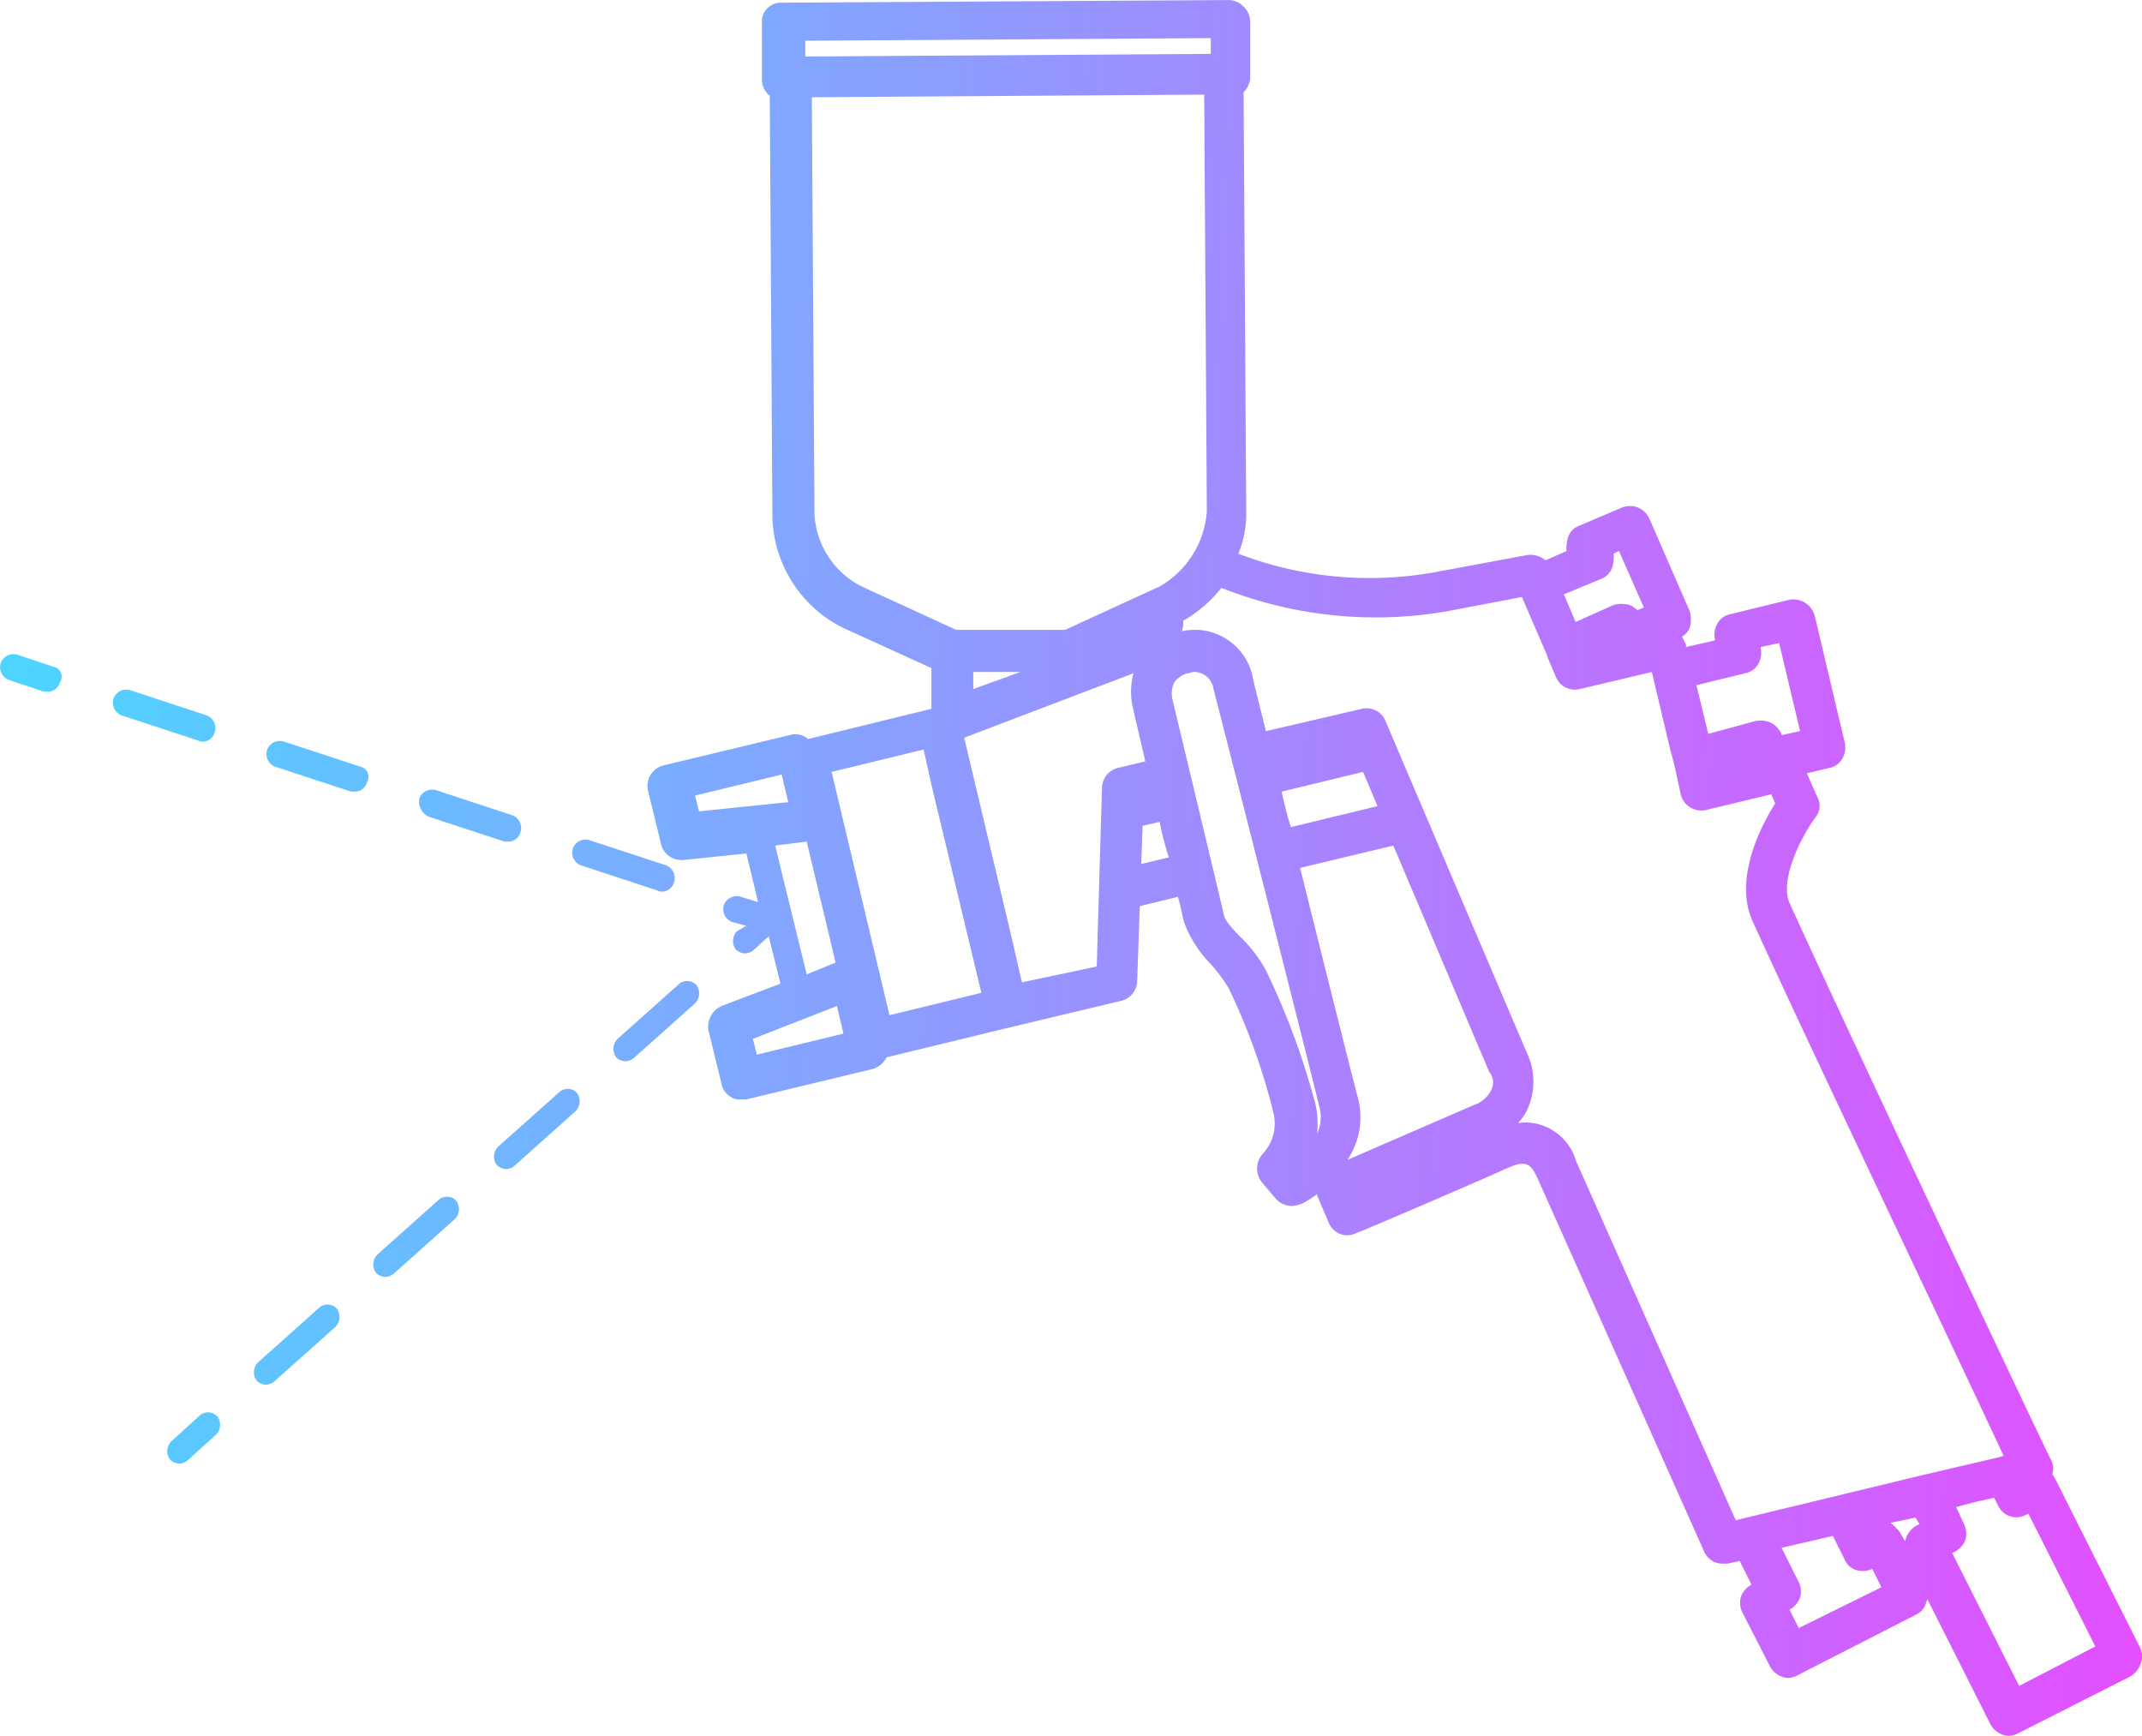 <svg xmlns="http://www.w3.org/2000/svg" xmlns:xlink="http://www.w3.org/1999/xlink" width="74.043" height="60" viewBox="0 0 74.043 60">
  <defs>
    <linearGradient id="linear-gradient" y1="0.538" x2="0.935" y2="0.565" gradientUnits="objectBoundingBox">
      <stop offset="0" stop-color="#4dd4ff"/>
      <stop offset="1" stop-color="#e64dff"/>
    </linearGradient>
  </defs>
  <path id="合体_4" data-name="合体 4" d="M-1446.2,37.591l-2.178-4.318c0,.045-.045.091-.045.136a.645.645,0,0,1-.363.409l-4.083,2.091a.839.839,0,0,1-.317.091.768.768,0,0,1-.635-.409l-.953-1.863a.763.763,0,0,1-.045-.546.8.8,0,0,1,.363-.409l-.408-.818-.409.091h-.181a.684.684,0,0,1-.635-.409l-5.762-12.909c-.272-.591-.454-.636-1.225-.272-1.316.591-5.036,2.182-5.081,2.182a.683.683,0,0,1-.907-.364l-.408-.954v-.046a3.228,3.228,0,0,1-.5.318,1.07,1.07,0,0,1-.363.091.752.752,0,0,1-.545-.227l-.5-.591a.761.761,0,0,1,.045-1,1.537,1.537,0,0,0,.363-1.364,22.2,22.2,0,0,0-1.543-4.318,5.261,5.261,0,0,0-.68-.909,4.05,4.05,0,0,1-.862-1.364c-.046-.091-.091-.455-.227-.909l-1.316.318-.091,2.591a.723.723,0,0,1-.544.682l-3.811.909-4.31,1.046a.759.759,0,0,1-.5.409L-1489.2,16h-.181a.487.487,0,0,1-.363-.091.657.657,0,0,1-.318-.455l-.454-1.863a.8.8,0,0,1,.454-.818l2.041-.773-.408-1.636-.5.455a.489.489,0,0,1-.318.136.489.489,0,0,1-.317-.136.487.487,0,0,1,.045-.637l.317-.182-.5-.136a.474.474,0,0,1-.272-.591.472.472,0,0,1,.59-.273l.59.182L-1489.2,7.5l-2.177.227h-.091a.723.723,0,0,1-.681-.545l-.453-1.864a.732.732,0,0,1,.544-.864l4.355-1.045a.651.651,0,0,1,.635.136l4.264-1.045V1.091L-1485.8-.272a4.4,4.4,0,0,1-2.5-3.818l-.091-14.591a.044.044,0,0,0-.045-.045.732.732,0,0,1-.226-.5v-1.954a.656.656,0,0,1,.68-.727l15.47-.091a.729.729,0,0,1,.5.227.731.731,0,0,1,.227.5v1.955a.73.73,0,0,1-.227.5l.091,14.591a3.648,3.648,0,0,1-.272,1.364,12.665,12.665,0,0,0,6.805.637l3.176-.591a.81.81,0,0,1,.635.182l.726-.318a1.406,1.406,0,0,1,.045-.455.645.645,0,0,1,.363-.409l1.5-.636a.735.735,0,0,1,.952.363l1.406,3.227a1.113,1.113,0,0,1,0,.546.611.611,0,0,1-.272.318l.136.273V.364l1-.227V.091a.783.783,0,0,1,.091-.546.655.655,0,0,1,.454-.318l2.042-.5a.769.769,0,0,1,.862.546l1.043,4.409a.784.784,0,0,1-.091.546.657.657,0,0,1-.453.318l-.771.182.363.818a.625.625,0,0,1-.045.682c-.544.727-1.27,2.227-.907,3,2,4.409,8.937,19.091,9.028,19.227a.627.627,0,0,1,.045.5c.045.045.045.091.091.137l2.949,5.864a.673.673,0,0,1,0,.591.8.8,0,0,1-.362.409l-3.856,1.955a.838.838,0,0,1-.318.091A.768.768,0,0,1-1446.2,37.591Zm-.5-7.682-.681.182.272.591a.762.762,0,0,1,.046.546.806.806,0,0,1-.363.409l-.091.045,2.314,4.591,2.632-1.364-2.314-4.591-.091.045a.693.693,0,0,1-.953-.318l-.136-.273Zm-6.714,1.591.59,1.182a.762.762,0,0,1,.046.546.806.806,0,0,1-.363.409l.318.636,2.858-1.409-.317-.637a.759.759,0,0,1-.545.045.645.645,0,0,1-.408-.364l-.408-.818Zm3.765-.864a2.121,2.121,0,0,1,.318.318l.181.318c0-.045.046-.091.046-.136a.8.8,0,0,1,.363-.409l.091-.046-.136-.227Zm-10.888-12.545L-1455,30.546l6.4-1.546,2.722-.636.136-.045c-1.452-3.137-6.941-14.637-8.665-18.455-.68-1.454.272-3.318.771-4.091l-.136-.318-2.268.545a.73.73,0,0,1-.862-.545l-.227-1.046-.136-.5-.635-2.682-2.495.591a.706.706,0,0,1-.817-.409l-.272-.637-.045-.136-.862-2-2.631.5a14.418,14.418,0,0,1-7.758-.818A4.491,4.491,0,0,1-1474.1-.545a1,1,0,0,1-.045.364,2.043,2.043,0,0,1,2.45,1.591c0,.045.182.773.454,1.863l3.312-.772a.706.706,0,0,1,.817.409l4.9,11.5a2.294,2.294,0,0,1,.091,1.727,1.718,1.718,0,0,1-.408.682,2.194,2.194,0,0,1,.292-.02A1.838,1.838,0,0,1-1460.532,18.091ZM-1470.059,8c.862,3.454,1.77,7.091,2,7.954a2.639,2.639,0,0,1-.363,2.137c1.044-.455,3.04-1.319,4.4-1.909a1.006,1.006,0,0,0,.589-.545.572.572,0,0,0-.091-.591l-3.312-7.818Zm-3.9-6.728a.9.9,0,0,0-.454.318.939.939,0,0,0-.046.637s1.634,6.818,1.77,7.409c0,.136.318.5.544.727a4.789,4.789,0,0,1,.907,1.182,25.478,25.478,0,0,1,1.724,4.682,3.458,3.458,0,0,1,.045.954,1.356,1.356,0,0,0,.091-.864c-.408-1.682-3.629-14.364-3.675-14.5a.675.675,0,0,0-.681-.591C-1473.825,1.227-1473.87,1.273-1473.961,1.273Zm-15.016,12.636.136.546,2.995-.727-.227-.954Zm2.722-9.227,2,8.409,3.176-.773-1.724-7.182-.272-1.227Zm4.582-1.182,1.588,6.682.408,1.773,2.586-.546.182-6.182a.723.723,0,0,1,.544-.682l.953-.227c-.227-1-.408-1.727-.408-1.773a2.42,2.42,0,0,1,0-1.273Zm-6.533,3.727,1.089,4.455,1-.409-1-4.182Zm12.7-.682-.045,1.319.953-.227a9.791,9.791,0,0,1-.318-1.227Zm4.809-1.182a12.2,12.2,0,0,0,.317,1.228l2.995-.727-.5-1.182Zm-20.279.137.136.545,3.085-.318-.227-.954Zm36.882-2.591a.738.738,0,0,1,.681.5l.635-.137L-1453.5.228l-.635.136V.409a.786.786,0,0,1-.091.546.655.655,0,0,1-.454.318l-1.678.41.408,1.682,1.678-.455Zm-27.265-1.091,1.633-.591h-1.633Zm-5.58-20.455.091,14.409a2.979,2.979,0,0,0,1.633,2.5l3.266,1.5h3.765l3.266-1.5a3.256,3.256,0,0,0,1.633-2.591l-.091-14.409h-.136Zm27.719,15.773a1.409,1.409,0,0,1-.045.455.645.645,0,0,1-.363.409l-1.316.546.408.954,1.316-.591a1.1,1.1,0,0,1,.544,0,.957.957,0,0,1,.272.182l.226-.091-.862-1.955Zm-27.946-17.727v.545l14.018-.091v-.545Zm-21.957,49.046a.487.487,0,0,1,.045-.637l.952-.864a.439.439,0,0,1,.635,0,.488.488,0,0,1-.045.637l-.953.864a.489.489,0,0,1-.318.136A.489.489,0,0,1-1509.119,28.455Zm2.994-2.727a.488.488,0,0,1,.045-.636l2.087-1.864a.438.438,0,0,1,.635,0,.488.488,0,0,1-.045.637l-2.087,1.863a.492.492,0,0,1-.318.137A.488.488,0,0,1-1506.125,25.728ZM-1502,22a.488.488,0,0,1,.045-.636l2.087-1.864a.438.438,0,0,1,.635,0,.488.488,0,0,1-.045.637L-1501.362,22a.491.491,0,0,1-.318.136A.49.49,0,0,1-1502,22Zm4.174-3.727a.488.488,0,0,1,.045-.637l2.087-1.863a.437.437,0,0,1,.635,0,.488.488,0,0,1-.045.636l-2.087,1.864a.49.49,0,0,1-.318.136A.491.491,0,0,1-1497.823,18.273Zm4.128-3.727a.488.488,0,0,1,.046-.637l2.087-1.863a.437.437,0,0,1,.635,0,.488.488,0,0,1-.045.636l-2.087,1.864a.49.49,0,0,1-.318.136A.491.491,0,0,1-1493.7,14.546Zm1.406-5.773-2.631-.864a.474.474,0,0,1-.272-.591.471.471,0,0,1,.59-.272l2.631.864a.473.473,0,0,1,.272.591.436.436,0,0,1-.408.318A.342.342,0,0,1-1492.289,8.773Zm-5.262-1.682-2.632-.864a.58.58,0,0,1-.317-.637.471.471,0,0,1,.589-.273l2.631.864a.473.473,0,0,1,.272.591.436.436,0,0,1-.408.318Zm-5.308-1.728-2.631-.864a.473.473,0,0,1-.272-.591.472.472,0,0,1,.59-.273l2.631.864a.363.363,0,0,1,.227.546.436.436,0,0,1-.408.318Zm-5.308-1.773-2.631-.864a.473.473,0,0,1-.272-.591.472.472,0,0,1,.59-.273l2.631.864a.473.473,0,0,1,.272.591.436.436,0,0,1-.408.318A.342.342,0,0,1-1508.167,3.591Zm-5.308-1.682L-1514.7,1.5a.473.473,0,0,1-.272-.591.472.472,0,0,1,.59-.273l1.225.409a.351.351,0,0,1,.227.545.436.436,0,0,1-.408.318Z" transform="translate(1515 22)" fill="url(#linear-gradient)"/>
</svg>
